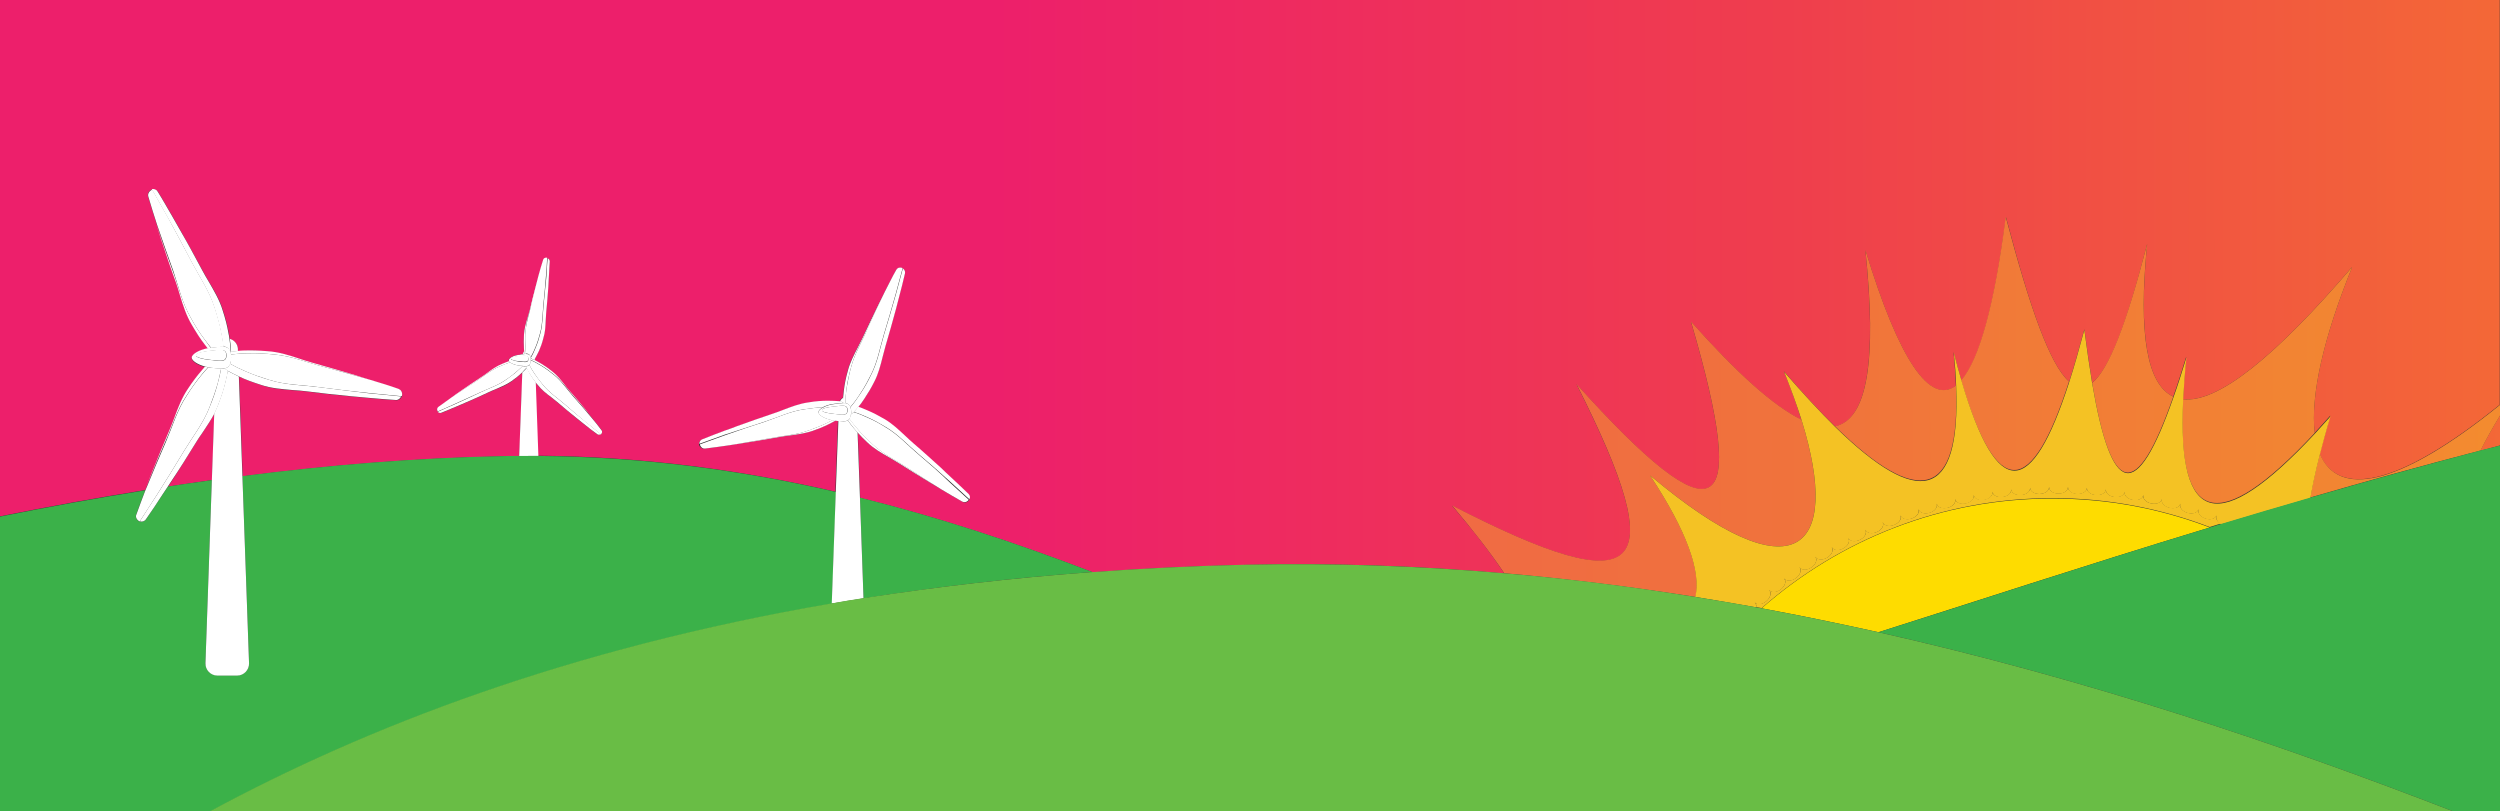 <svg version="1.1" id="Layer_1" xmlns="http://www.w3.org/2000/svg" xmlns:xlink="http://www.w3.org/1999/xlink" x="0px" y="0px"
	 viewBox="0 0 1055 342.3" style="enable-background:new 0 0 1055 342.3;" xml:space="preserve">
<rect x="0" y="0" width="1055" height="342.3" fill="#333333" stroke="none"/>
<style type="text/css">
	.st0{fill:url(#SVGID_1_);}
	.st1{fill:url(#SVGID_2_);}
	.st2{fill:url(#SVGID_3_);}
	.st3{fill:url(#SVGID_4_);}
	.st4{opacity:0.4;fill:#F4C224;}
	.st5{fill:url(#SVGID_5_);}
	.st6{fill:url(#SVGID_6_);}
	.st7{fill:url(#SVGID_7_);}
	.st8{fill:url(#SVGID_8_);}
	.st9{fill:url(#SVGID_9_);}
	.st10{fill:#F4C224;}
	.st11{fill:#FEDC00;}
	.st12{fill:#FFFFFF;}
	.st13{fill:#3BB149;}
	.st14{fill:#69BD45;}
</style>
<g>
	
		<linearGradient id="SVGID_1_" gradientUnits="userSpaceOnUse" x1="222.242" y1="561.217" x2="223.455" y2="561.217" gradientTransform="matrix(812 0 0 -527 -180042 295944)">
		<stop  offset="0" style="stop-color:#ED1F6B"/>
		<stop  offset="0.34" style="stop-color:#EF3E4D"/>
		<stop  offset="1" style="stop-color:#F8981D"/>
	</linearGradient>
	<path class="st0" d="M1055,188v-12.7c-3.2,5.3-6,10.2-8.3,14.9C1049.5,189.5,1052.2,188.7,1055,188z"/>
	
		<linearGradient id="SVGID_2_" gradientUnits="userSpaceOnUse" x1="222.242" y1="561.334" x2="223.455" y2="561.334" gradientTransform="matrix(812 0 0 -527 -180042 295944)">
		<stop  offset="0" style="stop-color:#ED1F6B"/>
		<stop  offset="0.34" style="stop-color:#EF3E4D"/>
		<stop  offset="1" style="stop-color:#F8981D"/>
	</linearGradient>
	<path class="st1" d="M61.3,206.8c0.2-0.5,0.4-1,0.6-1.4c0,0,0,0,0,0c0.8-2,1.6-4.1,2.4-6.1c2.3-5.9,4.8-11.8,7.3-17.6
		c0.7-1.7,1.4-3.5,2.1-5.3c1.6-4.2,3.2-8.5,5.8-12.3c1.9-3,3.9-5.5,5.9-7.8c0.4-0.5,0.8-1,1.2-1.4c-3.3-0.8-5.7-2.5-5.7-3.8
		c0-1.4,3-3.3,7-4c-0.4-0.5-0.9-1.1-1.3-1.7c-1.9-2.4-3.7-5.1-5.4-8.2c-2.4-4-3.8-8.4-5.1-12.7c-0.6-1.8-1.1-3.6-1.7-5.4
		c-2.1-6-4.2-12-6.2-18c-0.7-2.1-1.3-4.2-2-6.3c0,0,0,0,0,0c-1.3-4-2.5-7.9-3.7-11.9c-0.3-1,0.1-2.1,1.3-2.8
		c0.1-0.1,0.3-0.1,0.4-0.1c1-0.2,2,0.1,2.5,1c2.2,3.5,4.2,7.1,6.3,10.7c1.1,1.9,2.2,3.8,3.3,5.8c3.1,5.5,6.2,11.1,9.2,16.7
		c0.9,1.7,1.9,3.3,2.8,4.9c2.3,3.8,4.6,7.8,5.9,12.2c1.1,3.4,1.9,6.5,2.4,9.5c0.1,0.8,0.3,1.5,0.4,2.3c1.9,0.5,3.3,2.1,3.4,4.2l0,1
		c0.9-0.1,1.8-0.1,2.8-0.2c3.1-0.2,6.3-0.1,9.8,0.3c4.6,0.3,9,1.7,13.3,3.1c1.8,0.6,3.6,1.2,5.4,1.7c6.1,1.7,12.3,3.4,18.3,5.3
		c2.1,0.7,4.2,1.3,6.3,2c0,0,0,0,0,0c4,1.2,7.9,2.5,11.9,3.8c1,0.3,1.6,1.3,1.5,2.7c0,0.1-0.1,0.3-0.2,0.4c-0.4,0.9-1.3,1.6-2.3,1.5
		c-4.1-0.2-8.3-0.6-12.4-1c-2.2-0.2-4.4-0.4-6.6-0.6c-6.3-0.6-12.7-1.3-18.9-2.1c-1.9-0.2-3.8-0.4-5.6-0.5
		c-4.4-0.3-9.1-0.7-13.4-2.2c-3.4-1.1-6.4-2.2-9.2-3.5c-0.1,0-0.2-0.1-0.2-0.1l1.5,42.1c36.7-4.7,73.2-7.7,109-8.4
		c2.6-0.1,5.2-0.1,7.8-0.1l1.3-35.3c0,0,0,0-0.1,0.1c-1.3,1.2-2.7,2.3-4.3,3.5c-2.1,1.6-4.5,2.6-6.9,3.5c-1,0.4-2,0.8-3,1.3
		c-3.2,1.5-6.6,3-9.8,4.4c-1.2,0.5-2.3,1-3.5,1.5c-2.2,0.9-4.3,1.8-6.5,2.7c-0.5,0.2-1.1,0-1.5-0.4c-0.1-0.1-0.1-0.1-0.2-0.2
		c-0.3-0.7-0.1-1.4,0.4-1.7c1.9-1.4,3.8-2.8,5.7-4.1c0,0,0,0,0,0c1-0.7,2-1.4,3-2.2c2.9-2.1,6-4.1,9-6.1c0.9-0.6,1.8-1.2,2.6-1.8
		c2.1-1.5,4.2-3,6.6-4c1-0.4,1.9-0.8,2.8-1.1c-0.1-0.2-0.2-0.3-0.2-0.5c0-0.9,2.1-2.1,4.7-2.4c0.5,0,0.9-0.1,1.3-0.2
		c0.1-0.5,0.3-0.9,0.6-1.2c0-0.4-0.1-0.8-0.1-1.3c-0.1-1.7-0.1-3.6,0-5.6c0.1-2.6,0.9-5.2,1.6-7.6c0.3-1,0.6-2.1,0.9-3.1
		c0.9-3.5,1.8-7,2.7-10.5c0.3-1.2,0.7-2.4,1-3.6c0,0,0,0,0,0c0.6-2.3,1.3-4.5,2-6.8c0.2-0.6,0.7-0.9,1.5-0.9c0.1,0,0.1,0.1,0.2,0.1
		c0.5,0.2,0.9,0.7,0.9,1.3c-0.1,2.4-0.2,4.7-0.4,7c-0.1,1.3-0.2,2.5-0.2,3.8c-0.2,3.6-0.6,7.2-0.9,10.8c-0.1,1.1-0.2,2.1-0.2,3.2
		c-0.1,2.5-0.3,5.1-1,7.6c-0.5,2-1.2,3.7-1.8,5.3c-0.5,1.3-1.1,2.4-1.7,3.3l0,0.8c0.8,0.4,1.6,0.8,2.5,1.4c1.5,0.9,3,1.9,4.6,3.2
		c2.1,1.6,3.7,3.7,5.3,5.6c0.7,0.8,1.3,1.7,2,2.5c2.4,2.7,4.7,5.5,7,8.2c0.8,1,1.6,1.9,2.3,2.9c0,0,0,0,0,0c1.5,1.8,3,3.7,4.4,5.5
		c0.4,0.5,0.4,1.1-0.1,1.7c-0.1,0.1-0.1,0.1-0.2,0.1c-0.5,0.3-1.1,0.3-1.6,0c-1.9-1.4-3.7-2.9-5.6-4.3c-1-0.8-2-1.6-3-2.4
		c-2.8-2.3-5.6-4.6-8.3-6.9c-0.8-0.7-1.7-1.4-2.5-2c-2-1.6-4.1-3.2-5.7-5.2c-0.3-0.4-0.7-0.8-1-1.2l1.1,31.1
		c44.3,0.4,85.7,6,125.6,15.2l1.1-30c-0.3,0-0.6-0.1-0.9-0.1c-0.4,0.2-0.8,0.5-1.3,0.7c-2.2,1.2-4.7,2.3-7.4,3.3
		c-3.6,1.4-7.4,1.9-11,2.4c-1.6,0.2-3.1,0.4-4.6,0.7c-5.2,0.9-10.4,1.8-15.6,2.6c-1.8,0.2-3.6,0.5-5.4,0.8c0,0,0,0,0,0
		c-3.4,0.5-6.8,1-10.3,1.4c-0.9,0.1-1.7-0.4-2.1-1.5c0-0.1,0-0.2,0-0.3c-0.1-0.8,0.4-1.6,1.2-1.9c3.2-1.3,6.4-2.5,9.6-3.7
		c1.7-0.6,3.4-1.3,5.2-1.9c4.9-1.8,9.9-3.5,14.9-5.2c1.5-0.5,2.9-1.1,4.4-1.6c3.4-1.3,7-2.7,10.8-3.2c2.9-0.4,5.6-0.7,8.1-0.7
		c1.9,0,3.5,0,5,0.2c0.3-0.7,0.8-1.3,1.5-1.7c0.1-0.9,0.2-1.9,0.3-2.9c0.3-2.5,0.8-5.1,1.6-8c0.9-3.8,2.7-7.1,4.4-10.4
		c0.7-1.4,1.4-2.8,2.1-4.2c2.2-4.8,4.5-9.5,6.8-14.2c0.8-1.6,1.6-3.2,2.5-4.9c0,0,0,0,0,0c1.6-3.1,3.1-6.1,4.8-9.2
		c0.4-0.8,1.3-1.2,2.4-0.9c0.1,0,0.2,0.1,0.3,0.2c0.7,0.4,1.1,1.2,0.9,2.1c-0.8,3.4-1.6,6.7-2.5,10c-0.5,1.8-0.9,3.6-1.4,5.4
		c-1.4,5.1-2.8,10.2-4.3,15.2c-0.4,1.5-0.8,3-1.2,4.5c-0.9,3.6-1.8,7.3-3.6,10.7c-1.3,2.7-2.7,5-4.1,7c-0.9,1.4-1.8,2.6-2.7,3.7
		c1.2,0.4,2.5,0.9,3.8,1.5c2.3,1,4.7,2.2,7.3,3.7c3.3,1.9,6.1,4.5,8.8,7.1c1.1,1.1,2.3,2.2,3.5,3.2c4,3.4,7.9,6.9,11.8,10.5
		c1.4,1.3,2.7,2.5,4,3.8c2.5,2.3,5,4.7,7.5,7.1c0.6,0.6,0.7,1.5,0.3,2.2c-0.1,0.1-0.1,0.2-0.2,0.3c-0.8,0.8-1.7,1-2.5,0.5
		c-3-1.7-6-3.4-8.9-5.2c0,0,0,0,0,0c-1.6-0.9-3.1-1.9-4.7-2.8c-4.5-2.7-9-5.5-13.4-8.3c-1.3-0.8-2.7-1.6-4-2.4
		c-3.2-1.8-6.5-3.8-9.3-6.4c-1.5-1.4-2.8-2.7-4-4.1l1,27.5c33.5,8.3,65.9,19.1,98.1,31.4c20.8-1.5,42.4-2.6,64.8-3.1
		c36.7-0.9,73.1,0.4,108.9,3.6c-5.4-8.2-12.7-17.7-22-28.6c80.8,41.5,93.2,29.3,52.5-51.2c59.5,66.1,73.3,58.7,48.3-26.4
		c19.4,21.8,34.8,35.6,46.6,41.4c-2-6.4-4.4-13.3-7.4-20.5c7.8,9.1,15,16.9,21.6,23.3c13.7-3,17.6-27.7,12.8-74.4
		c14.3,47,27.4,65.5,38.2,57.2c-0.2-4.4-0.5-9.1-1-14.3c1.1,4.3,2.2,8.3,3.3,12.1c7.7-8.9,14.1-32.1,18.8-69
		c10.3,39,18.6,62.4,26.7,69.5c2.1-6.5,4.2-13.9,6.4-22.1c1.1,8.4,2.2,15.9,3.3,22.6c7.2-5.7,14.6-25,23.2-58.6
		c-3.8,38.5,0.1,59.4,11,64.4c1.8-5,3.6-10.7,5.5-16.9c-0.7,6.5-1.1,12.5-1.4,18c14.7,1.7,38.9-17.9,71.4-55.8
		c-12.2,30-17.6,54.3-15.8,70c2.1-2.3,4.3-4.7,6.6-7.3c-1.7,5.8-3.2,11.2-4.5,16.1c7.5,18.1,32.2,14.7,76-20.7V0H0v217.9
		C20.3,213.8,40.8,210.1,61.3,206.8z"/>
	
		<linearGradient id="SVGID_3_" gradientUnits="userSpaceOnUse" x1="222.242" y1="561.203" x2="223.455" y2="561.203" gradientTransform="matrix(812 0 0 -527 -180042 295944)">
		<stop  offset="0" style="stop-color:#ED1F6B"/>
		<stop  offset="0.34" style="stop-color:#EF3E4D"/>
		<stop  offset="1" style="stop-color:#F8981D"/>
	</linearGradient>
	<path class="st2" d="M85.5,182.5c-1.1,1.6-2.1,3.1-3.1,4.7c-3.3,5.4-6.7,10.8-10.1,16.1c-0.5,0.7-0.9,1.3-1.3,2
		c6.2-0.9,12.3-1.8,18.5-2.7l1-28.2C89,177.3,87.2,179.9,85.5,182.5z"/>
	
		<linearGradient id="SVGID_4_" gradientUnits="userSpaceOnUse" x1="222.242" y1="561.202" x2="223.455" y2="561.202" gradientTransform="matrix(812 0 0 -527 -180042 295944)">
		<stop  offset="0" style="stop-color:#ED1F6B"/>
		<stop  offset="0.34" style="stop-color:#EF3E4D"/>
		<stop  offset="1" style="stop-color:#F8981D"/>
	</linearGradient>
	<path class="st3" d="M979,191.5c-1.8,7-3.2,13.2-4,18.4c23.1-6.7,47.1-13.4,71.8-19.8c2.3-4.7,5.1-9.6,8.3-14.9v-4.4
		C1011.2,206.3,986.5,209.7,979,191.5z"/>
	<path class="st4" d="M979,191.5c-1.8,7-3.2,13.2-4,18.4c23.1-6.7,47.1-13.4,71.8-19.8c2.3-4.7,5.1-9.6,8.3-14.9v-4.4
		C1011.2,206.3,986.5,209.7,979,191.5z"/>
	
		<linearGradient id="SVGID_5_" gradientUnits="userSpaceOnUse" x1="222.242" y1="561.271" x2="223.455" y2="561.271" gradientTransform="matrix(812 0 0 -527 -180042 295944)">
		<stop  offset="0" style="stop-color:#ED1F6B"/>
		<stop  offset="0.34" style="stop-color:#EF3E4D"/>
		<stop  offset="1" style="stop-color:#F8981D"/>
	</linearGradient>
	<path class="st5" d="M825.4,162.7c-10.8,8.3-23.9-10.2-38.2-57.2c4.9,46.7,0.9,71.4-12.8,74.4C809.1,213.9,827.4,211.3,825.4,162.7
		z"/>
	<path class="st4" d="M825.4,162.7c-10.8,8.3-23.9-10.2-38.2-57.2c4.9,46.7,0.9,71.4-12.8,74.4C809.1,213.9,827.4,211.3,825.4,162.7
		z"/>
	
		<linearGradient id="SVGID_6_" gradientUnits="userSpaceOnUse" x1="222.242" y1="561.277" x2="223.455" y2="561.277" gradientTransform="matrix(812 0 0 -527 -180042 295944)">
		<stop  offset="0" style="stop-color:#ED1F6B"/>
		<stop  offset="0.34" style="stop-color:#EF3E4D"/>
		<stop  offset="1" style="stop-color:#F8981D"/>
	</linearGradient>
	<path class="st6" d="M917.1,167.4c-10.9-5.1-14.9-25.9-11-64.4c-8.7,33.5-16.1,52.8-23.2,58.6C891,209.2,901.3,212.6,917.1,167.4z"
		/>
	<path class="st4" d="M917.1,167.4c-10.9-5.1-14.9-25.9-11-64.4c-8.7,33.5-16.1,52.8-23.2,58.6C891,209.2,901.3,212.6,917.1,167.4z"
		/>
	
		<linearGradient id="SVGID_7_" gradientUnits="userSpaceOnUse" x1="222.242" y1="561.196" x2="223.455" y2="561.196" gradientTransform="matrix(812 0 0 -527 -180042 295944)">
		<stop  offset="0" style="stop-color:#ED1F6B"/>
		<stop  offset="0.34" style="stop-color:#EF3E4D"/>
		<stop  offset="1" style="stop-color:#F8981D"/>
	</linearGradient>
	<path class="st7" d="M696.3,200.6c62,52,80.9,31.3,63.9-23.5c-11.8-5.8-27.2-19.6-46.6-41.4c25,85.1,11.2,92.5-48.3,26.4
		c40.7,80.5,28.2,92.7-52.5,51.2c9.2,10.9,16.5,20.4,22,28.6c27.3,2.4,54.2,5.8,80.7,10C717.9,241.4,712,224.2,696.3,200.6z"/>
	<path class="st4" d="M696.3,200.6c62,52,80.9,31.3,63.9-23.5c-11.8-5.8-27.2-19.6-46.6-41.4c25,85.1,11.2,92.5-48.3,26.4
		c40.7,80.5,28.2,92.7-52.5,51.2c9.2,10.9,16.5,20.4,22,28.6c27.3,2.4,54.2,5.8,80.7,10C717.9,241.4,712,224.2,696.3,200.6z"/>
	
		<linearGradient id="SVGID_8_" gradientUnits="userSpaceOnUse" x1="222.242" y1="561.289" x2="223.455" y2="561.289" gradientTransform="matrix(812 0 0 -527 -180042 295944)">
		<stop  offset="0" style="stop-color:#ED1F6B"/>
		<stop  offset="0.34" style="stop-color:#EF3E4D"/>
		<stop  offset="1" style="stop-color:#F8981D"/>
	</linearGradient>
	<path class="st8" d="M873.1,161c-8-7.1-16.4-30.6-26.7-69.5c-4.7,36.9-11.1,60.1-18.8,69C842.8,211.6,857.3,210.1,873.1,161z"/>
	<path class="st4" d="M873.1,161c-8-7.1-16.4-30.6-26.7-69.5c-4.7,36.9-11.1,60.1-18.8,69C842.8,211.6,857.3,210.1,873.1,161z"/>
	
		<linearGradient id="SVGID_9_" gradientUnits="userSpaceOnUse" x1="222.242" y1="561.255" x2="223.455" y2="561.255" gradientTransform="matrix(812 0 0 -527 -180042 295944)">
		<stop  offset="0" style="stop-color:#ED1F6B"/>
		<stop  offset="0.34" style="stop-color:#EF3E4D"/>
		<stop  offset="1" style="stop-color:#F8981D"/>
	</linearGradient>
	<path class="st9" d="M976.8,182.7c-1.8-15.7,3.6-40,15.8-70c-32.4,37.8-56.7,57.5-71.4,55.8C918.7,221.7,936.1,226.3,976.8,182.7z"
		/>
	<path class="st4" d="M976.8,182.7c-1.8-15.7,3.6-40,15.8-70c-32.4,37.8-56.7,57.5-71.4,55.8C918.7,221.7,936.1,226.3,976.8,182.7z"
		/>
	<path class="st10" d="M696.3,200.6c15.7,23.7,21.6,40.9,19.1,51.3c8.6,1.4,17.2,2.9,25.7,4.4c0.1-0.7,0-1.5-0.6-2.1
		c2.5,2.8,8.5-2.3,6.1-5.2c2.4,2.9,8.6-1.9,6.3-4.9c2.3,3,8.7-1.6,6.5-4.7c2.2,3.1,8.7-1.2,6.7-4.4c2,3.2,8.8-0.8,6.9-4.1
		c1.9,3.3,8.8-0.5,7-3.8c1.7,3.3,8.8-0.1,7.2-3.5c1.6,3.4,8.8,0.2,7.3-3.2c1.5,3.5,8.8,0.6,7.5-2.9c1.3,3.5,8.7,1,7.6-2.6
		c1.2,3.6,8.7,1.3,7.7-2.3c1,3.6,8.6,1.7,7.8-2c0.9,3.7,8.6,2,7.8-1.7c0.7,3.7,8.5,2.4,7.9-1.4c0.6,3.7,8.3,2.7,7.9-1
		c0.4,3.7,8.2,3.1,8-0.7c0.2,3.8,8.1,3.4,8-0.3c0.1,3.8,7.9,3.8,8,0c-0.1,3.8,7.8,4.1,8,0.3c-0.3,3.8,7.6,4.4,8,0.7
		c-0.4,3.7,7.4,4.7,7.9,1c-0.6,3.8,7.2,5.1,7.9,1.4c-0.7,3.7,7,5.3,7.8,1.7c-0.9,3.7,6.8,5.6,7.8,2c-1,3.7,6.5,5.9,7.7,2.3
		c-1.2,3.6,6.2,6.1,7.6,2.6c-0.6,1.5,0.5,3,2,3.8c12.2-3.7,24.8-7.4,37.6-11.1c0.9-5.3,2.2-11.4,4-18.4c1.3-4.9,2.7-10.3,4.5-16.1
		c-2.3,2.6-4.5,5-6.6,7.3c-40.7,43.6-58.1,39-55.6-14.2c0.3-5.5,0.7-11.5,1.4-18c-1.9,6.2-3.7,11.9-5.5,16.9
		c-15.8,45.2-26.1,41.8-34.3-5.9c-1.1-6.7-2.2-14.2-3.3-22.6c-2.2,8.2-4.3,15.6-6.4,22.1c-15.8,49.1-30.3,50.6-45.4-0.5
		c-1.1-3.7-2.2-7.8-3.3-12.1c0.5,5.1,0.9,9.9,1,14.3c2,48.6-16.2,51.2-51,17.2c-6.6-6.5-13.8-14.3-21.6-23.3
		c2.9,7.3,5.4,14.1,7.4,20.5C777.2,231.9,758.2,252.6,696.3,200.6z"/>
	<path class="st10" d="M935.4,217.4c-1.4,3.5-8.7,1-7.6-2.6c-1.2,3.6-8.7,1.4-7.7-2.3c-1,3.6-8.6,1.7-7.8-2c-0.9,3.7-8.6,2-7.8-1.7
		c-0.7,3.7-8.5,2.4-7.9-1.4c-0.6,3.7-8.3,2.7-7.9-1c-0.4,3.7-8.3,3.1-8-0.7c-0.2,3.8-8.1,3.4-8-0.3c-0.1,3.8-7.9,3.8-8,0
		c0.1,3.8-7.8,4.1-8,0.3c0.2,3.8-7.6,4.4-8,0.7c0.4,3.7-7.4,4.7-7.9,1c0.6,3.7-7.2,5-7.9,1.4c0.7,3.7-7,5.3-7.8,1.7
		c0.9,3.7-6.8,5.6-7.8,2c1,3.6-6.5,5.9-7.7,2.3c1.2,3.6-6.2,6.1-7.6,2.6c1.4,3.5-6,6.4-7.5,2.9c1.5,3.5-5.7,6.6-7.3,3.2
		c1.6,3.4-5.4,6.8-7.2,3.5c1.8,3.3-5.1,7.1-7,3.8c1.9,3.3-4.8,7.3-6.9,4.1c2,3.2-4.5,7.5-6.7,4.4c2.2,3.1-4.2,7.7-6.5,4.7
		c2.3,3-3.9,7.8-6.3,4.9c2.4,2.9-3.5,8-6.1,5.2c0.6,0.6,0.7,1.3,0.6,2.1c0.8,0.1,1.5,0.3,2.3,0.4c32.9-28.9,75.9-46.4,122.9-46.4
		c23.3,0,45.7,4.4,66.2,12.2c1.6-0.5,3.2-1,4.8-1.5C935.8,220.3,934.8,218.9,935.4,217.4z"/>
	<path class="st11" d="M743.4,256.7c16.6,3.1,33.1,6.5,49.3,10.1c37.6-11.9,85.5-27.7,139.8-44.2c-20.6-7.9-42.9-12.2-66.2-12.2
		C819.3,210.3,776.3,227.8,743.4,256.7z"/>
	<path class="st12" d="M221.2,148.2c-0.3,0.3-0.5,0.8-0.6,1.2c0.3,0,0.5-0.1,0.8-0.1C221.3,148.9,221.3,148.6,221.2,148.2z"/>
	<path class="st12" d="M225.7,152.1l0-0.8c-0.1,0.2-0.2,0.4-0.4,0.6C225.5,151.9,225.6,152,225.7,152.1z"/>
	<path class="st12" d="M227.2,192.4l-1.1-31.1c-0.9-1.1-1.6-2.2-2.3-3.3c-0.6-1-1.1-1.9-1.5-2.7c-0.6,0.6-1.2,1.3-1.9,1.9l-1.3,35.3
		C221.7,192.4,224.5,192.4,227.2,192.4z"/>
	<path class="st12" d="M229.4,128.7c-0.4,4-0.3,8.2-1.4,12.1c-0.5,2-1.1,3.9-1.9,5.8c-0.6,1.5-1.2,2.9-2.1,4.4
		c0.1,0.1,0.2,0.2,0.3,0.3c0,0,0,0.1,0,0.1c0.4,0.1,0.7,0.3,1.1,0.5c0.1-0.2,0.2-0.4,0.4-0.6c0.6-1,1.1-2.1,1.7-3.3
		c0.7-1.6,1.3-3.3,1.8-5.3c0.8-2.5,0.9-5.1,1-7.6c0.1-1.1,0.1-2.1,0.2-3.2c0.3-3.6,0.7-7.2,0.9-10.8c0.1-1.3,0.1-2.5,0.2-3.8
		c0.1-2.3,0.3-4.7,0.4-7c0-0.6-0.4-1.1-0.9-1.3c-0.2,2.5-0.4,5.1-0.5,7.6C230.2,120.6,229.8,124.7,229.4,128.7z"/>
	<path class="st12" d="M222,149.3c-0.2-1.2-0.2-2.3-0.3-3.4c-0.1-2.1,0-4.1,0.1-6.1c0.2-4.1,1.7-7.9,2.7-11.9
		c0.9-3.8,1.8-7.5,2.8-11.3c-0.3,1.2-0.7,2.4-1,3.6c-1,3.5-1.9,7-2.7,10.5c-0.3,1-0.6,2.1-0.9,3.1c-0.7,2.4-1.5,4.9-1.6,7.6
		c-0.1,2-0.1,3.8,0,5.6c0,0.4,0.1,0.9,0.1,1.3c0,0.4,0.1,0.8,0.1,1.2C221.6,149.3,221.8,149.3,222,149.3z"/>
	<path class="st12" d="M221.8,139.7c-0.2,2-0.2,4.1-0.1,6.1c0,1.1,0.1,2.3,0.3,3.4c1,0,1.7,0.4,1.9,1.6c0,0,0,0,0,0
		c0.8-1.4,1.5-2.9,2.1-4.4c0.8-1.9,1.4-3.9,1.9-5.8c1.1-3.9,1-8,1.4-12.1c0.4-4,0.8-8.1,1.1-12.1c0.2-2.5,0.4-5.1,0.5-7.6
		c-0.1,0-0.1-0.1-0.2-0.1c-0.8,0-1.3,0.3-1.5,0.9c-0.7,2.3-1.4,4.5-2,6.8c0,0,0,0,0,0c-1,3.8-1.9,7.5-2.8,11.3
		C223.6,131.8,222.1,135.7,221.8,139.7z"/>
	<path class="st12" d="M210.7,154.7c1.5-0.7,3-1.2,4.6-1.8c-0.2-0.2-0.4-0.4-0.5-0.5c-0.9,0.3-1.8,0.7-2.8,1.1c-2.5,1-4.6,2.5-6.6,4
		c-0.9,0.6-1.7,1.3-2.6,1.8c-3,2-6,4-9,6.1c-1,0.7-2,1.4-3,2.2c3.2-2.2,6.4-4.3,9.7-6.4C203.8,159,206.9,156.3,210.7,154.7z"/>
	<path class="st12" d="M222.2,155.2c-0.1-0.2-0.2-0.4-0.3-0.6c-0.4,0-0.9,0-1.4-0.1c-0.7,0.7-1.3,1.3-2,1.9
		c-1.5,1.4-3.2,2.6-4.9,3.8c-3.3,2.4-7.2,3.6-10.9,5.4c-3.7,1.7-7.3,3.5-11,5.1c-2.3,1-4.7,2-7,3.1c0.4,0.4,1,0.6,1.5,0.4
		c2.2-0.9,4.4-1.8,6.5-2.7c1.2-0.5,2.3-1,3.5-1.5c3.3-1.4,6.6-2.9,9.8-4.4c1-0.5,2-0.9,3-1.3c2.3-1,4.8-2,6.9-3.5
		c1.7-1.2,3.1-2.3,4.3-3.5c0,0,0,0,0.1-0.1C221,156.4,221.6,155.8,222.2,155.2z"/>
	<path class="st12" d="M224.2,151.3c-0.1-0.1-0.2-0.2-0.3-0.3c0,0,0,0,0,0c0,0.1,0,0.2,0,0.3C224.1,151.3,224.2,151.4,224.2,151.3
		C224.3,151.4,224.2,151.3,224.2,151.3z"/>
	<path class="st12" d="M202.8,165.5c3.7-1.7,7.6-3,10.9-5.4c1.7-1.1,3.3-2.4,4.9-3.8c0.7-0.6,1.4-1.2,2-1.9c-0.4,0-0.8-0.1-1.3-0.1
		c-1.7-0.2-3.2-0.7-4-1.4c-1.6,0.5-3.1,1.1-4.6,1.8c-3.8,1.6-6.9,4.3-10.3,6.5c-3.3,2.1-6.5,4.2-9.7,6.4c0,0,0,0,0,0
		c-1.9,1.4-3.8,2.7-5.7,4.1c-0.5,0.4-0.7,1-0.4,1.7c0,0.1,0.1,0.1,0.2,0.2c2.3-1,4.7-2,7-3.1C195.4,168.9,199.1,167.2,202.8,165.5z"
		/>
	<path class="st12" d="M238.3,170.6c-3.1-2.7-6.5-4.9-9.1-8.1c-1.3-1.6-2.5-3.2-3.7-4.9c-0.8-1.2-1.5-2.4-2.1-3.6
		c-0.4,0.4-0.9,0.6-1.6,0.6c0.1,0.2,0.2,0.4,0.3,0.6c0.4,0.9,0.9,1.8,1.5,2.7c0.7,1.1,1.4,2.2,2.3,3.3c0.3,0.4,0.6,0.8,1,1.2
		c1.6,2.1,3.7,3.7,5.7,5.2c0.8,0.7,1.7,1.3,2.5,2c2.7,2.3,5.5,4.7,8.3,6.9c1,0.8,2,1.6,3,2.4c1.8,1.5,3.7,2.9,5.6,4.3
		c0.5,0.4,1.1,0.3,1.6,0c-2-1.6-4-3.2-5.9-4.8C244.5,175.9,241.4,173.3,238.3,170.6z"/>
	<path class="st12" d="M224.3,151.4c-0.1,0-0.2-0.1-0.3-0.1c0,0.2,0,0.4,0,0.6c0,0,0,0,0,0c1.7,0.7,3.2,1.6,4.7,2.5
		c1.8,1.1,3.4,2.3,5,3.6c3.2,2.5,5.5,5.9,8.2,9c2.6,2.9,5.1,5.8,7.6,8.8c-0.8-1-1.6-1.9-2.3-2.9c-2.3-2.8-4.6-5.5-7-8.2
		c-0.7-0.8-1.4-1.6-2-2.5c-1.6-2-3.2-4-5.3-5.6c-1.6-1.3-3.1-2.3-4.6-3.2c-0.9-0.5-1.7-1-2.5-1.4c-0.1-0.1-0.3-0.1-0.4-0.2
		C225,151.7,224.6,151.6,224.3,151.4z"/>
	<path class="st12" d="M233.6,158.1c-1.6-1.3-3.2-2.5-5-3.6c-1.5-0.9-3-1.8-4.7-2.5c0,1-0.2,1.6-0.5,2c0.6,1.3,1.4,2.5,2.1,3.6
		c1.1,1.7,2.4,3.4,3.7,4.9c2.6,3.2,6,5.4,9.1,8.1c3.1,2.7,6.1,5.3,9.3,7.9c2,1.6,4,3.2,5.9,4.8c0.1,0,0.1-0.1,0.2-0.1
		c0.5-0.6,0.5-1.3,0.1-1.7c-1.4-1.9-2.9-3.7-4.4-5.5c0,0,0,0,0,0c-2.5-3-5-5.9-7.6-8.8C239.1,164.1,236.8,160.6,233.6,158.1z"/>
	<path class="st12" d="M215.2,152.9c0.8,0.6,2.3,1.2,4,1.4c0.4,0,0.9,0.1,1.3,0.1c0.5,0.1,1,0.1,1.4,0.1c0.7,0,1.2-0.2,1.6-0.6
		c0.3-0.4,0.5-1,0.5-2c0,0,0,0,0,0c0-0.2,0-0.5,0-0.6c0-0.1,0-0.2,0-0.3c-0.2-1.3-0.9-1.6-1.9-1.6c-0.2,0-0.4,0-0.6,0
		c-0.2,0-0.5,0-0.8,0.1c-0.4,0-0.9,0.1-1.3,0.2c-2.6,0.2-4.7,1.5-4.7,2.4c0,0.1,0.1,0.3,0.2,0.5C214.8,152.6,215,152.8,215.2,152.9z
		 M215.6,151.4c0-0.5,1.7-0.9,3.3-1c0.4,0,0.7-0.1,1.1-0.1c0.5-0.1,1-0.1,1.4-0.1c0.6,0,1.6,0,1.6,1.3c0,1.3-0.9,1.3-1.6,1.3
		c-0.4,0-0.9-0.1-1.4-0.1c-0.3,0-0.7-0.1-1.1-0.1C217.3,152.3,215.6,151.9,215.6,151.4z"/>
	<path class="st12" d="M218.9,152.4c0.4,0,0.7,0.1,1.1,0.1c0.5,0.1,1,0.1,1.4,0.1c0.6,0,1.6,0,1.6-1.3c0-1.3-0.9-1.3-1.6-1.3
		c-0.4,0-0.9,0.1-1.4,0.1c-0.3,0-0.7,0.1-1.1,0.1c-1.6,0.1-3.3,0.5-3.3,1C215.6,151.9,217.3,152.3,218.9,152.4z"/>
	<path class="st13" d="M974.9,210c-12.8,3.7-25.3,7.4-37.6,11.1c-1.6,0.5-3.2,1-4.8,1.5c-54.3,16.5-102.2,32.4-139.8,44.2
		c88.5,19.9,170.6,47.7,242.3,75.5h20V188c-2.8,0.7-5.5,1.4-8.3,2.1C1022.1,196.6,998,203.3,974.9,210z"/>
	<path class="st13" d="M352.8,207.6c-39.9-9.2-81.3-14.8-125.6-15.2c-2.7,0-5.4,0-8.1,0c-2.6,0-5.2,0-7.8,0.1
		c-35.7,0.7-72.3,3.7-109,8.4l2.8,78.9c0.1,2.8-2.2,5.2-5,5.2h-8.4c-2.8,0-5.1-2.4-5-5.2l2.7-77.2c-6.2,0.9-12.3,1.7-18.5,2.7
		c-0.8,1.2-1.6,2.4-2.4,3.6c-2.3,3.5-4.6,6.9-6.9,10.3c-0.6,0.8-1.6,1.1-2.6,0.9c-0.1,0-0.3-0.1-0.4-0.1c-1.1-0.8-1.5-1.9-1.1-2.9
		c1.2-3.5,2.5-6.9,3.8-10.2c-20.5,3.3-41,7-61.3,11.1v124.5h88.7c65.4-35.2,150.4-68.5,262.4-87.7L352.8,207.6z"/>
	<path class="st13" d="M461,241.4c-32.2-12.3-64.6-23.1-98.1-31.4l1.5,42.5C394.7,247.7,426.8,243.9,461,241.4z"/>
	<path class="st12" d="M100.4,148.2l0-1c-0.1-2-1.5-3.7-3.4-4.2c0.3,2,0.5,3.8,0.5,5.5C98.4,148.4,99.4,148.3,100.4,148.2z"/>
	<path class="st12" d="M95.1,161.2c-0.7,3-1.7,6-3,9.4c-0.5,1.3-1.1,2.6-1.7,3.9l-1,28.2l-2.7,77.2c-0.1,2.8,2.2,5.2,5,5.2h8.4
		c2.8,0,5.1-2.4,5-5.2l-2.8-78.9l-1.5-42.1c-1.7-0.8-3.3-1.6-4.7-2.4C95.9,157.9,95.5,159.5,95.1,161.2z"/>
	<path class="st12" d="M80.8,110.5c3.3,6.3,7.5,12.3,9.6,19.1c1.1,3.4,2.1,6.9,2.8,10.4c0.4,2,0.8,4.1,1,6.2
		c1.4,0.1,2.4,0.7,2.8,2.2c0.1,0,0.2,0,0.3,0c0-1.7-0.2-3.5-0.5-5.5c-0.1-0.7-0.2-1.5-0.4-2.3c-0.5-3-1.3-6.1-2.4-9.5
		c-1.3-4.4-3.7-8.4-5.9-12.2c-1-1.6-1.9-3.3-2.8-4.9c-3-5.6-6-11.2-9.2-16.7c-1.1-1.9-2.2-3.9-3.3-5.8c-2.1-3.6-4.1-7.2-6.3-10.7
		c-0.5-0.9-1.6-1.2-2.5-1c2.2,3.9,4.4,7.8,6.6,11.7C74.2,97.9,77.5,104.2,80.8,110.5z"/>
	<path class="st12" d="M86.3,143.2c-2.2-2.9-4.1-6-5.8-9.1c-3.6-6.2-5.2-13.3-7.7-20c-2.4-6.4-4.6-12.8-6.8-19.3
		c0.7,2.1,1.3,4.2,2,6.3c2,6,4,12.1,6.2,18c0.6,1.8,1.2,3.6,1.7,5.4c1.3,4.3,2.7,8.7,5.1,12.7c1.8,3.1,3.5,5.8,5.4,8.2
		c0.4,0.6,0.9,1.1,1.3,1.7c0.4-0.1,0.9-0.1,1.3-0.2C88.1,145.6,87.2,144.4,86.3,143.2z"/>
	<path class="st12" d="M80.5,134.1c1.7,3.1,3.6,6.2,5.8,9.1c0.9,1.2,1.8,2.4,2.8,3.6c0,0,0,0,0.1,0c2-0.2,3.8-0.5,5.2-0.4
		c-0.2-2.1-0.6-4.2-1-6.2c-0.7-3.6-1.7-7-2.8-10.4c-2.1-6.8-6.3-12.8-9.6-19.1c-3.3-6.3-6.7-12.6-10.1-18.9
		c-2.2-3.9-4.4-7.8-6.6-11.7c-0.1,0-0.3,0-0.4,0.1c-1.2,0.7-1.6,1.8-1.3,2.8c1.2,4,2.4,8,3.7,11.9c0,0,0,0,0,0
		c2.2,6.5,4.5,12.9,6.8,19.3C75.3,120.8,76.9,127.9,80.5,134.1z"/>
	<path class="st12" d="M82.4,187.2c1-1.6,2-3.2,3.1-4.7c1.7-2.6,3.5-5.2,5-8c0.6-1.2,1.2-2.5,1.7-3.9c1.3-3.3,2.3-6.4,3-9.4
		c0.4-1.7,0.8-3.3,1-4.8c-0.5-0.3-1-0.6-1.4-0.9c-0.5,0.1-1,0.1-1.5,0.1c-0.4,2.1-0.8,4.1-1.4,6.1c-0.9,3.5-2.1,6.9-3.5,10.2
		c-2.6,6.7-7.1,12.4-10.8,18.5c-3.7,6.1-7.4,12.2-11.3,18.3c-2.5,3.8-4.9,7.5-7.3,11.3c1,0.3,2,0,2.6-0.9c2.4-3.4,4.7-6.9,6.9-10.3
		c0.8-1.2,1.6-2.4,2.4-3.6c0.4-0.7,0.9-1.3,1.3-2C75.7,198,79.1,192.6,82.4,187.2z"/>
	<path class="st12" d="M78.7,167c1.9-3,4-6,6.3-8.8c0.9-1.1,1.8-2.2,2.8-3.2c-0.5-0.1-0.9-0.2-1.3-0.3c-0.4,0.5-0.8,0.9-1.2,1.4
		c-2,2.3-4,4.9-5.9,7.8c-2.6,3.8-4.3,8.2-5.8,12.3c-0.7,1.8-1.3,3.5-2.1,5.3c-2.5,5.8-4.9,11.7-7.3,17.6c-0.8,2.1-1.6,4.1-2.4,6.1
		c2.6-6.3,5.2-12.6,8-18.9C72.7,179.9,74.7,172.9,78.7,167z"/>
	<path class="st12" d="M58.6,219.9c0.1,0.1,0.3,0.1,0.4,0.1c2.4-3.8,4.9-7.5,7.3-11.3c3.8-6,7.6-12.1,11.3-18.3
		c3.7-6.1,8.2-11.8,10.8-18.5c1.3-3.3,2.5-6.7,3.5-10.2c0.5-2,1-4,1.4-6.1c-1.2-0.1-2.6-0.3-4.1-0.4c-0.5,0-0.9-0.1-1.3-0.2
		c-1,1.1-1.9,2.1-2.8,3.2c-2.3,2.8-4.4,5.7-6.3,8.8c-4,6-6,13-8.8,19.5c-2.7,6.2-5.4,12.5-8,18.9c0,0,0,0,0,0
		c-0.2,0.5-0.4,1-0.6,1.4c-1.3,3.4-2.6,6.8-3.8,10.2C57.1,218,57.5,219.1,58.6,219.9z"/>
	<path class="st12" d="M134.8,163.4c-7.1-0.9-14.4-0.9-21.2-3.1c-3.4-1-6.8-2.2-10.2-3.7c-2.1-0.9-4.2-1.9-6.3-3.1
		c-0.5,1.3-1.3,1.8-2.5,2c0.5,0.3,0.9,0.6,1.4,0.9c1.4,0.8,2.9,1.6,4.7,2.4c0.1,0,0.2,0.1,0.2,0.1c2.7,1.3,5.8,2.4,9.2,3.5
		c4.4,1.5,9,1.8,13.4,2.2c1.9,0.1,3.8,0.3,5.6,0.5c6.3,0.8,12.6,1.5,18.9,2.1c2.2,0.2,4.4,0.4,6.6,0.6c4.1,0.4,8.2,0.7,12.4,1
		c1,0.1,1.9-0.6,2.3-1.5c-4.5-0.4-8.9-0.9-13.4-1.3C149,165.2,141.9,164.3,134.8,163.4z"/>
	<path class="st12" d="M97.2,148.5c0.1,0.3,0.2,0.7,0.2,1.1c2.5-0.3,5-0.5,7.5-0.5c3.7-0.1,7.2,0.1,10.8,0.5
		c7.2,0.6,13.9,3.4,20.8,5.2c6.6,1.7,13.2,3.6,19.7,5.5c-2.1-0.6-4.2-1.3-6.3-2c-6.1-1.8-12.2-3.6-18.3-5.3
		c-1.8-0.5-3.6-1.1-5.4-1.7c-4.2-1.4-8.6-2.8-13.3-3.1c-3.5-0.3-6.7-0.4-9.8-0.3c-1,0-1.9,0.1-2.8,0.2c-1,0.1-2,0.2-2.9,0.3
		C97.4,148.5,97.3,148.5,97.2,148.5z"/>
	<path class="st12" d="M115.7,149.6c-3.6-0.4-7.2-0.6-10.8-0.5c-2.5,0-5,0.2-7.5,0.5c0,0.4,0.1,0.8,0.1,1.3c0,1.1-0.1,1.9-0.4,2.6
		c2.1,1.2,4.2,2.2,6.3,3.1c3.3,1.5,6.7,2.6,10.2,3.7c6.8,2.2,14.1,2.1,21.2,3.1c7.1,0.9,14.2,1.8,21.3,2.5c4.5,0.4,8.9,0.9,13.4,1.3
		c0.1-0.1,0.1-0.2,0.2-0.4c0.1-1.4-0.5-2.3-1.5-2.7c-3.9-1.4-7.9-2.6-11.9-3.8c0,0,0,0,0,0c-6.6-1.9-13.1-3.7-19.7-5.5
		C129.6,153,122.9,150.2,115.7,149.6z"/>
	<path class="st12" d="M89.1,155.2c1.5,0.1,2.9,0.4,4.1,0.4c0.5,0,1,0,1.5-0.1c1.1-0.2,2-0.7,2.5-2c0.2-0.7,0.4-1.5,0.4-2.6
		c0-0.5,0-0.9-0.1-1.3c0-0.4-0.1-0.8-0.2-1.1c-0.5-1.5-1.5-2.1-2.8-2.2c-1.4-0.1-3.2,0.2-5.2,0.4c0,0,0,0-0.1,0
		c-0.5,0-0.9,0.1-1.3,0.2c-4,0.7-7,2.6-7,4c0,1.3,2.4,2.9,5.7,3.8c0.4,0.1,0.9,0.2,1.3,0.3C88.2,155.1,88.7,155.1,89.1,155.2z
		 M82.7,150c0-0.9,3-1.6,5.8-1.9c0.6-0.1,1.3-0.1,1.9-0.2c0.9-0.1,1.8-0.2,2.5-0.2c1.1,0,2.7,0,2.7,2.3c0,2.3-1.7,2.3-2.7,2.3
		c-0.7,0-1.6-0.1-2.5-0.2c-0.6-0.1-1.2-0.2-1.9-0.2C85.7,151.6,82.7,150.9,82.7,150z"/>
	<path class="st12" d="M90.3,152c0.9,0.1,1.8,0.2,2.5,0.2c1.1,0,2.7,0,2.7-2.3c0-2.3-1.7-2.3-2.7-2.3c-0.8,0-1.6,0.1-2.5,0.2
		c-0.6,0.1-1.2,0.1-1.9,0.2c-2.8,0.3-5.8,0.9-5.8,1.9c0,0.9,3,1.6,5.8,1.9C89.1,151.9,89.7,152,90.3,152z"/>
	<path class="st12" d="M355.9,167.8c-0.7,0.4-1.2,1-1.5,1.7c0.5,0,1,0.1,1.4,0.2C355.8,169,355.9,168.4,355.9,167.8z"/>
	<path class="st12" d="M364.4,252.5l-1.5-42.5l-1-27.5c-0.5-0.6-1.1-1.2-1.6-1.8c-1-1.2-1.8-2.2-2.5-3.3c-1,0.6-2.4,0.4-4,0.2
		l-1.1,30l-1.7,47.1C355.5,253.9,359.9,253.2,364.4,252.5z"/>
	<path class="st12" d="M322.5,178c5.6-1.8,11.1-4.5,16.9-5.3c2.5-0.4,5.1-0.7,7.7-0.8c1.3-0.7,3-1.3,5-1.5c1.3-0.1,2.5-0.3,3.6-0.4
		c0-0.2,0-0.3,0-0.5c-0.5-0.1-0.9-0.1-1.4-0.2c-1.5-0.1-3.2-0.2-5-0.2c-2.5,0-5.2,0.2-8.1,0.7c-3.8,0.5-7.4,1.9-10.8,3.2
		c-1.5,0.6-2.9,1.1-4.4,1.6c-5,1.7-10,3.4-14.9,5.2c-1.7,0.7-3.5,1.3-5.2,1.9c-3.2,1.2-6.4,2.4-9.6,3.7c-0.8,0.3-1.2,1.1-1.2,1.9
		c3.5-1.3,7-2.5,10.5-3.8C311.3,181.7,316.9,179.8,322.5,178z"/>
	<path class="st12" d="M351.3,177.3c-0.5,0.2-0.9,0.5-1.4,0.7c-2.7,1.4-5.5,2.5-8.3,3.5c-5.6,2.1-11.6,2.4-17.4,3.5
		c-5.6,1.1-11.1,2-16.7,2.9c1.8-0.3,3.6-0.5,5.4-0.8c5.2-0.8,10.4-1.7,15.6-2.6c1.5-0.3,3.1-0.5,4.6-0.7c3.7-0.5,7.5-1,11-2.4
		c2.8-1,5.2-2.1,7.4-3.3c0.4-0.2,0.9-0.5,1.3-0.7c-0.2,0-0.5-0.1-0.7-0.1C351.9,177.4,351.6,177.3,351.3,177.3z"/>
	<path class="st12" d="M341.7,181.5c2.8-1,5.6-2.1,8.3-3.5c0.5-0.2,0.9-0.5,1.4-0.7c-3.4-0.5-6-2.2-6-3.4c0-0.6,0.7-1.4,1.9-2
		c-2.6,0.1-5.2,0.4-7.7,0.8c-5.9,0.8-11.3,3.4-16.9,5.3c-5.6,1.8-11.2,3.7-16.8,5.7c-3.5,1.3-7,2.5-10.5,3.8c0,0.1,0,0.2,0,0.3
		c0.4,1.1,1.2,1.6,2.1,1.5c3.4-0.4,6.8-0.9,10.3-1.4c0,0,0,0,0,0c5.6-0.9,11.2-1.9,16.7-2.9C330.1,183.9,336.1,183.6,341.7,181.5z"
		/>
	<path class="st12" d="M368.3,187.5c-2.2-2-4.3-4.1-6.3-6.4c-1.2-1.4-2.4-2.9-3.5-4.4c-0.2,0.3-0.4,0.5-0.7,0.7
		c0.7,1.1,1.6,2.1,2.5,3.3c0.5,0.6,1,1.2,1.6,1.8c1.2,1.4,2.5,2.7,4,4.1c2.8,2.7,6.1,4.6,9.3,6.4c1.4,0.8,2.7,1.6,4,2.4
		c4.4,2.8,8.9,5.6,13.4,8.3c1.6,0.9,3.1,1.8,4.7,2.8c-4.8-3-9.6-6-14.3-9.1C378.1,194.2,372.7,191.6,368.3,187.5z"/>
	<path class="st12" d="M360.3,173.8c1.9,0.6,3.8,1.4,5.6,2.2c2.8,1.2,5.4,2.7,7.9,4.2c5.1,3,9.2,7.5,13.7,11.3
		c4.5,3.8,9,7.7,13.4,11.7c2.7,2.5,5.5,5,8.2,7.5c0.4-0.7,0.3-1.6-0.3-2.2c-2.5-2.4-5-4.8-7.5-7.1c-1.3-1.2-2.7-2.5-4-3.8
		c-3.9-3.5-7.8-7.1-11.8-10.5c-1.2-1-2.3-2.1-3.5-3.2c-2.7-2.5-5.5-5.2-8.8-7.1c-2.6-1.5-4.9-2.7-7.3-3.7c-1.4-0.6-2.6-1.1-3.8-1.5
		C361.5,172.5,360.9,173.2,360.3,173.8z"/>
	<path class="st12" d="M387.4,191.6c-4.5-3.8-8.5-8.3-13.7-11.3c-2.5-1.6-5.1-3-7.9-4.2c-1.8-0.8-3.6-1.6-5.6-2.2
		c-0.3,0.3-0.6,0.6-1,0.9c-0.1,0.1-0.1,0.1-0.2,0.1c-0.1,0.8-0.3,1.4-0.6,1.8c1.1,1.6,2.3,3,3.5,4.4c2,2.3,4.1,4.4,6.3,6.4
		c4.3,4.1,9.8,6.7,14.7,9.9c4.7,3.1,9.5,6.1,14.3,9.1c0,0,0,0,0,0c3,1.8,5.9,3.5,8.9,5.2c0.8,0.4,1.7,0.3,2.5-0.5
		c0.1-0.1,0.1-0.2,0.2-0.3c-2.7-2.5-5.5-5-8.2-7.5C396.4,199.3,391.9,195.4,387.4,191.6z"/>
	<path class="st12" d="M373.1,141.1c-1.7,5.7-2.7,11.6-5.4,16.9c-1.3,2.7-2.7,5.3-4.4,7.8c-1.3,2-2.7,4.1-4.4,6
		c0.2,0.5,0.3,1.2,0.3,2.1c0,0.4,0,0.7-0.1,1c0.1-0.1,0.2-0.1,0.2-0.1c0.3-0.3,0.6-0.6,1-0.9c0.6-0.6,1.2-1.3,1.8-2
		c0.9-1.1,1.8-2.3,2.7-3.7c1.4-2.1,2.8-4.4,4.1-7c1.8-3.4,2.7-7.1,3.6-10.7c0.4-1.5,0.8-3,1.2-4.5c1.5-5,2.9-10.1,4.3-15.2
		c0.5-1.8,0.9-3.6,1.4-5.4c0.9-3.3,1.7-6.6,2.5-10c0.2-0.8-0.2-1.7-0.9-2.1c-1,3.6-1.9,7.2-2.9,10.8
		C376.5,129.8,374.8,135.5,373.1,141.1z"/>
	<path class="st12" d="M355.8,170.1c0.3,0,0.6,0,0.9,0c0.1-2.2,0.3-4.4,0.6-6.5c0.4-3,1.1-5.9,1.9-8.8c1.5-5.8,4.7-10.9,7.1-16.3
		c2.3-5.2,4.7-10.3,7.2-15.4c-0.8,1.6-1.6,3.2-2.5,4.9c-2.3,4.7-4.6,9.5-6.8,14.2c-0.7,1.4-1.4,2.8-2.1,4.2
		c-1.7,3.3-3.5,6.7-4.4,10.4c-0.8,2.8-1.3,5.5-1.6,8c-0.1,1-0.2,2-0.3,2.9c0,0.6-0.1,1.2-0.1,1.8
		C355.8,169.8,355.8,169.9,355.8,170.1z"/>
	<path class="st12" d="M359.2,154.8c-0.8,2.9-1.4,5.8-1.9,8.8c-0.3,2.1-0.6,4.3-0.6,6.5c1,0.1,1.7,0.6,2.1,1.7
		c1.7-1.9,3.1-3.9,4.4-6c1.7-2.5,3.1-5.2,4.4-7.8c2.7-5.3,3.7-11.2,5.4-16.9c1.7-5.7,3.4-11.3,5-17.1c1-3.6,1.9-7.2,2.9-10.8
		c-0.1-0.1-0.2-0.1-0.3-0.2c-1.1-0.3-2,0.1-2.4,0.9c-1.7,3-3.2,6.1-4.8,9.2c0,0,0,0,0,0c-2.5,5.1-4.9,10.2-7.2,15.4
		C363.9,144,360.7,149.1,359.2,154.8z"/>
	<path class="st12" d="M357.8,177.4c0.3-0.2,0.5-0.4,0.7-0.7c0.3-0.4,0.5-1,0.6-1.8c0-0.3,0.1-0.6,0.1-1c0-0.9-0.1-1.6-0.3-2.1
		c-0.4-1.1-1.1-1.5-2.1-1.7c-0.3,0-0.6,0-0.9,0c-1,0-2.3,0.2-3.6,0.4c-2,0.2-3.8,0.8-5,1.5c-1.2,0.6-1.9,1.4-1.9,2
		c0,1.2,2.6,2.8,6,3.4c0.3,0,0.6,0.1,0.9,0.1c0.3,0,0.5,0,0.7,0.1c0.3,0,0.6,0.1,0.9,0.1C355.5,177.8,356.9,177.9,357.8,177.4z
		 M346.9,173.1c0-0.8,2.5-1.3,4.8-1.5c0.5,0,1.1-0.1,1.6-0.2c0.8-0.1,1.5-0.2,2.1-0.2c0.9,0,2.3,0,2.3,1.9c0,1.9-1.4,1.9-2.3,1.9
		c-0.6,0-1.3-0.1-2.1-0.2c-0.5-0.1-1-0.1-1.6-0.2C349.3,174.4,346.9,173.9,346.9,173.1z"/>
	<path class="st12" d="M353.2,174.8c0.8,0.1,1.5,0.2,2.1,0.2c0.9,0,2.3,0,2.3-1.9c0-1.9-1.4-1.9-2.3-1.9c-0.6,0-1.3,0.1-2.1,0.2
		c-0.5,0.1-1,0.1-1.6,0.2c-2.3,0.2-4.8,0.8-4.8,1.5s2.5,1.3,4.8,1.5C352.2,174.7,352.7,174.8,353.2,174.8z"/>
	<path class="st14" d="M743.4,256.7c-0.8-0.1-1.5-0.3-2.3-0.4c-8.5-1.6-17.1-3-25.7-4.4c-26.5-4.3-53.4-7.7-80.7-10
		c-35.8-3.1-72.2-4.4-108.9-3.6c-22.4,0.5-44,1.6-64.8,3.1c-34.2,2.5-66.3,6.3-96.6,11c-4.5,0.7-8.9,1.4-13.3,2.2
		c-112,19.2-197.1,52.5-262.4,87.7H1035c-71.7-27.8-153.8-55.6-242.3-75.5C776.5,263.2,760.1,259.8,743.4,256.7z"/>
</g>
</svg>
